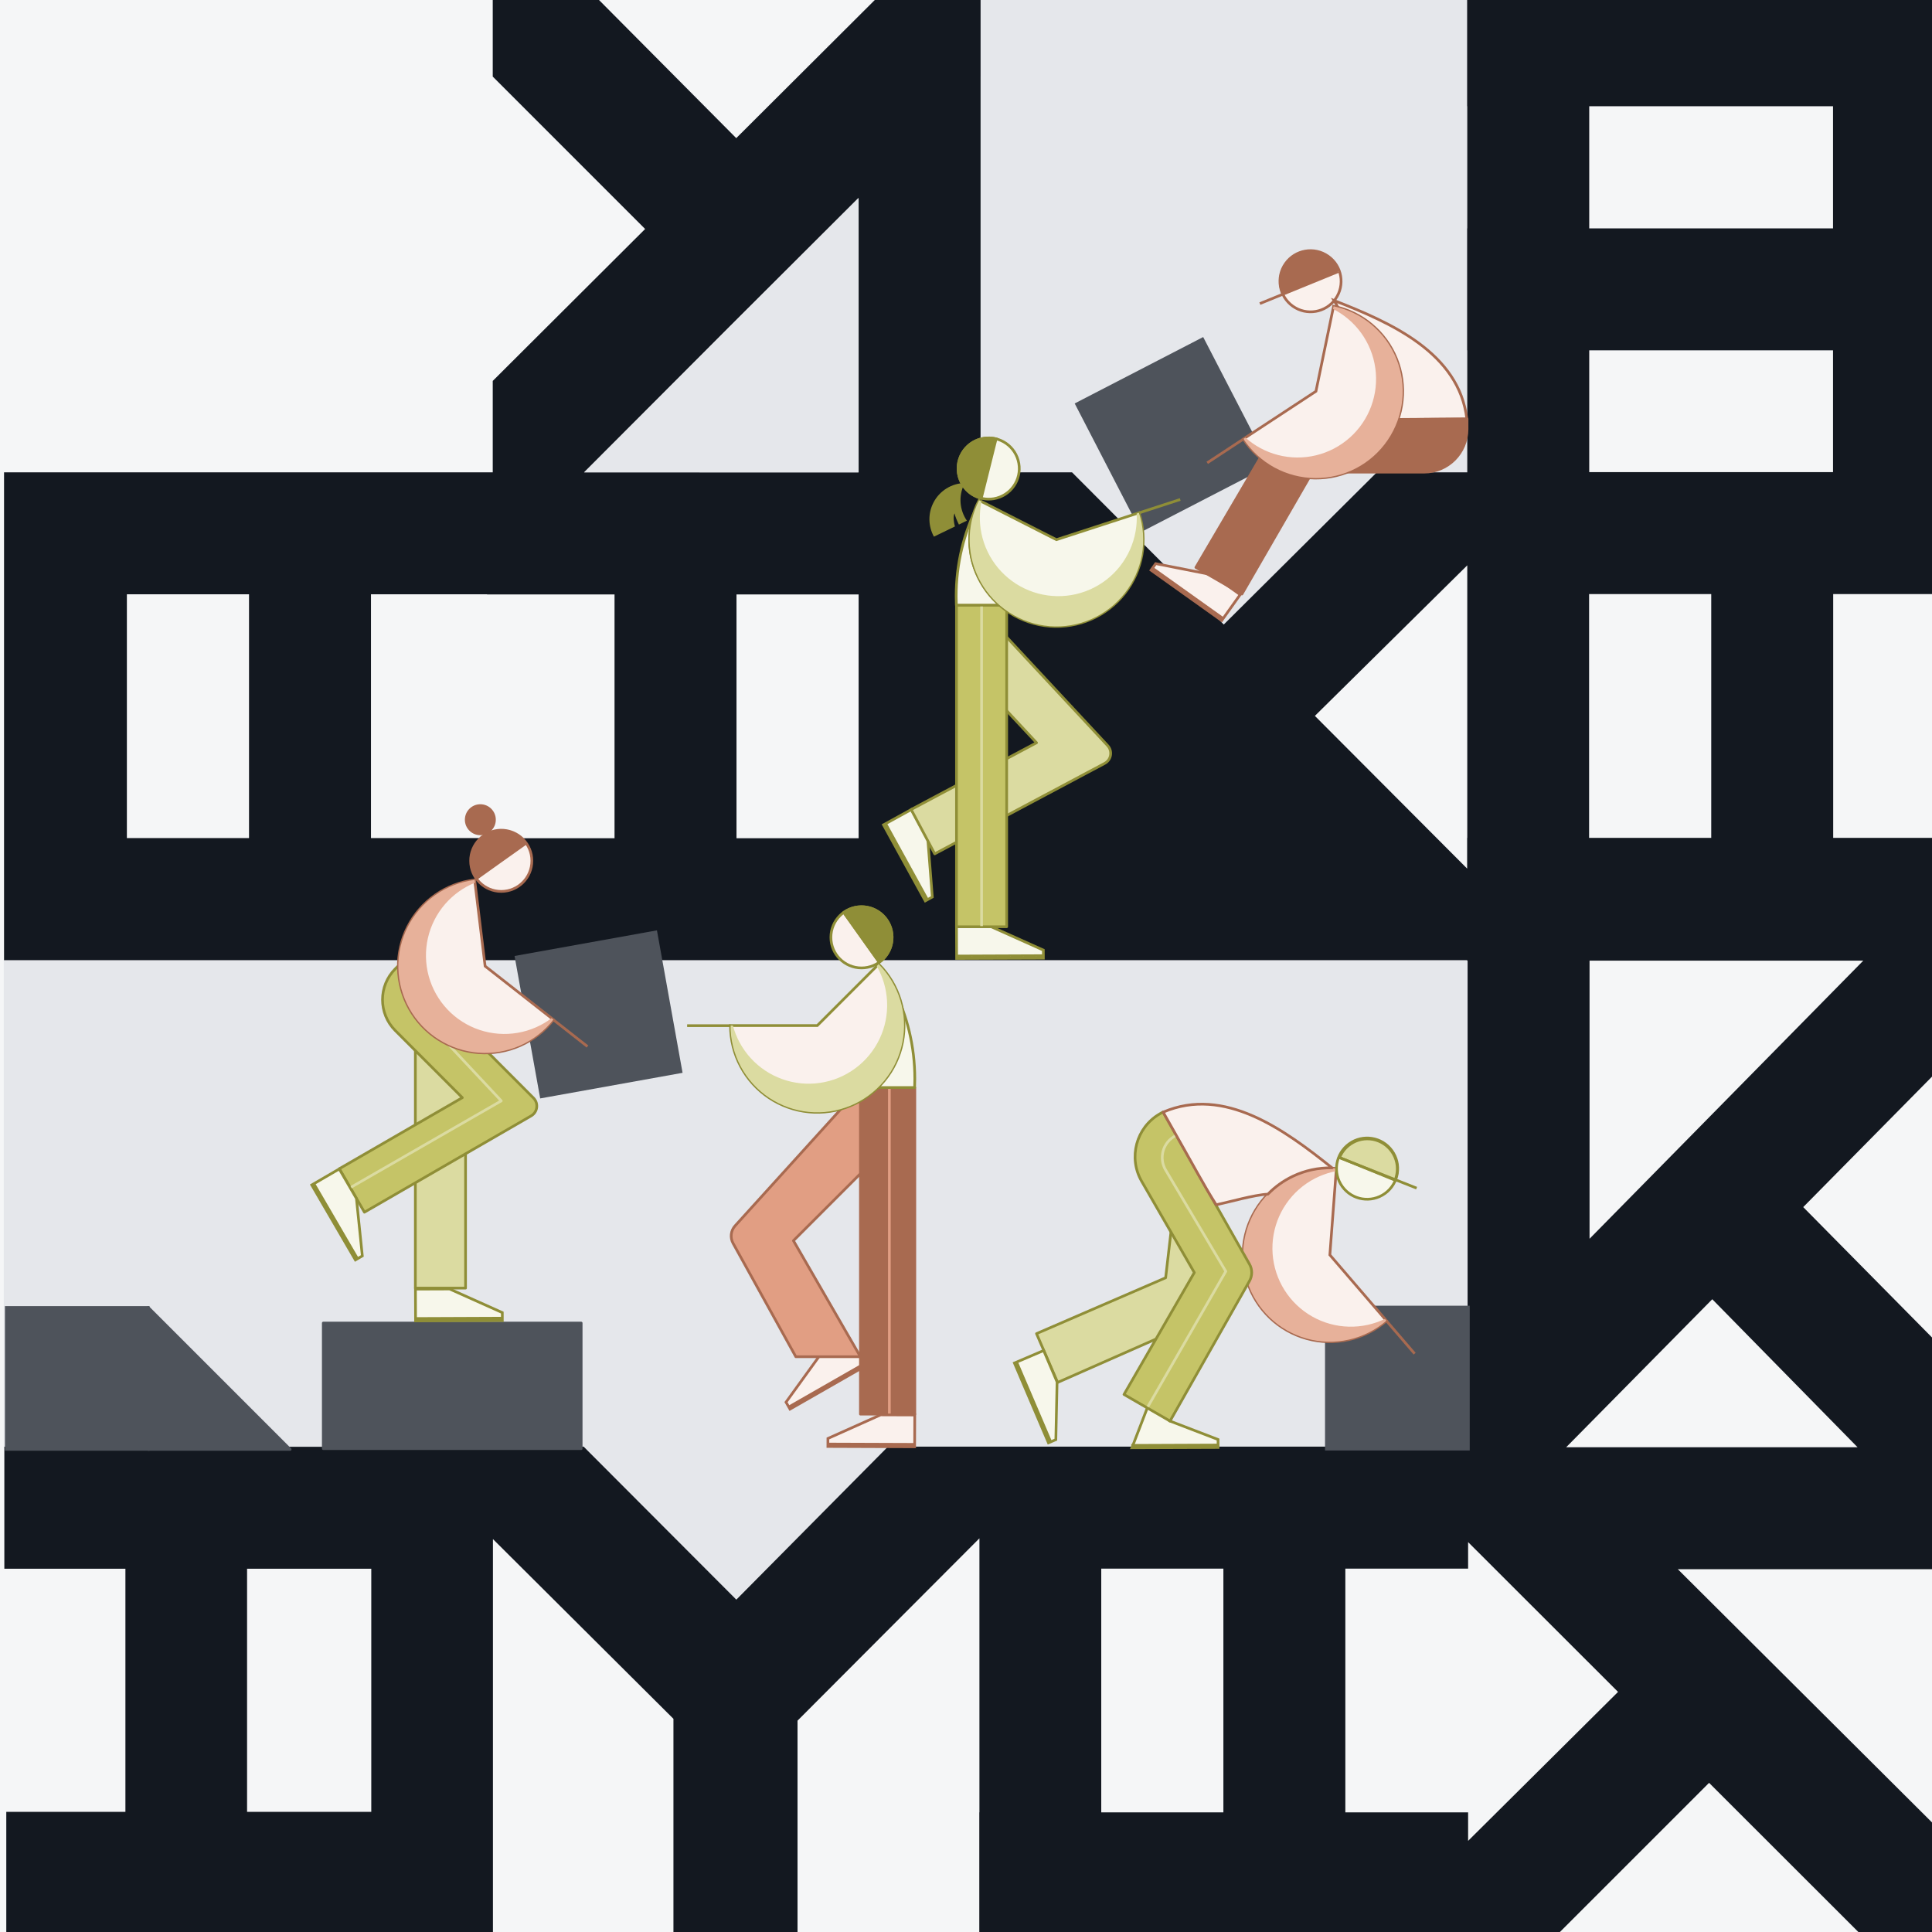 <svg width="720" height="720" viewBox="0 0 720 720" fill="none" xmlns="http://www.w3.org/2000/svg">
<rect x="0" y="0" width="720" height="720" fill="#333333" stroke="none"/>
<g clip-path="url(#clip0_114_125852)">
<rect width="720" height="720" fill="#F5F6F7"/>
<path fill-rule="evenodd" clip-rule="evenodd" d="M364.583 -5.06H547.384V176.596H513.174L455.98 233.789L398.787 176.596H364.583V-5.06Z" fill="#E5E7EB"/>
<path fill-rule="evenodd" clip-rule="evenodd" d="M1.399 357.577H547.223V539.727H330.615L274.13 596.212L217.646 539.727H1.399V357.577Z" fill="#E5E7EB"/>
<path fill-rule="evenodd" clip-rule="evenodd" d="M47.384 -186.245H1.883V-186.197H1.881V-140.796H1.883V-95.281H1.881V-49.83H1.883V-4.443H47.384V-49.83L138.236 -49.83V-4.445L183.63 -4.445H183.631V28.54L240.42 85.337L183.63 141.961V176.029H181.515V176.031H1.883V176.033H1.505V357.835H47.284V357.833H92.801V357.835H138.251V357.833H183.635V357.831L365.209 357.831V357.834H513.138L513.151 357.838H546.759V358.007H546.93V507.832L546.924 507.837V539.125H365.006H365.004L330.918 539.125L274.4 596.136L217.507 539.125H183.419V539.166H1.618V584.617H46.738V675.22H2.342V720.56H46.738H92.078H138.363H183.703V675.22V573.571L250.972 640.552V720.91H297.214V641.239L365.004 573.289V584.576V675.426H364.956V720.877H365.004V720.929H410.405V720.877H455.921V720.929H501.372V720.877H546.322V720.919H580.41L636.923 664.414L693.699 721.138H727.919L727.919 687.051L625.263 584.788H727.919L727.919 541.552H728.511L728.511 507.051L672.006 449.851L728.73 392.385V357.75H728.561L728.561 312.247H683.175L683.175 221.397H728.56L728.56 177.369H728.562V-5.854L728.56 -5.854L683.112 -5.854H592.26H546.81H546.758V39.596H546.81V85.11H546.758V130.561H546.81V175.946H546.808V176.031H513.103L456.065 232.74L399.522 176.032H365.435V176.029H365.431V28.339L365.436 28.333V-5.321H365.431V-152.155L365.436 -152.161V-185.815L331.346 -185.816L274.377 -129.014L217.719 -186.042L183.686 -186.042V-186.197H183.683V-186.197H47.384V-186.245ZM138.363 584.617V675.22H92.078V584.617H138.363ZM47.284 312.332V221.481H92.801L92.801 312.332H47.284ZM181.515 221.481H138.251V312.332H183.635V312.381H229.019V221.53H181.515V221.481ZM410.405 675.426L410.405 584.576H455.921L455.921 675.426H410.405ZM547.121 584.576H501.372L501.372 675.426H547.122V686.036L602.999 630.522L547.121 574.696V584.576ZM229.019 176.027V176.029H217.739L319.98 73.788V176.029H274.47V176.027H229.019ZM274.47 312.381V221.53H319.985V312.381H274.47ZM138.236 -140.796L47.384 -140.796V-95.281L138.236 -95.281V-140.796ZM183.686 -38.588V-151.899L240.42 -95.157L183.686 -38.588ZM319.98 -106.705V-4.445H330.466L274.377 51.48L218.268 -4.995L319.98 -106.705ZM546.808 221.397L546.808 312.247H546.759V323.701L490.018 266.793L546.808 210.687V221.397ZM592.209 312.247L592.209 221.397H637.725L637.725 312.247H592.209ZM592.38 358.007H694.39L592.38 461.652V358.007ZM592.26 175.946H683.112V130.561H592.26V175.946ZM592.26 39.596H683.112V85.11L592.26 85.11V39.596ZM692.25 539.338H583.675L638.114 484.187L692.25 539.338Z" fill="#131820"/>
<path d="M428.966 212.483L430.7 210.052L451.814 214.213L462.175 221.601L455.291 231.255L428.966 212.483Z" fill="#FAF1ED" stroke="#A86A50"/>
<rect x="429.845" y="211.823" width="31.666" height="0.714" transform="rotate(35.492 429.845 211.823)" stroke="#A86A50" stroke-width="0.714"/>
<rect width="52.924" height="52.952" transform="matrix(-0.888 0.459 0.459 0.888 448.176 126.279)" fill="#4E535B" stroke="#4E535B"/>
<ellipse rx="11.405" ry="11.407" transform="matrix(0.816 0.578 -0.577 0.816 488.39 104.808)" fill="#FAF1ED" stroke="#A86A50"/>
<path d="M478.009 109.234C477.441 107.881 477.145 106.429 477.137 104.961C477.13 103.494 477.412 102.039 477.967 100.681C478.522 99.322 479.338 98.086 480.371 97.044C481.403 96.001 482.631 95.172 483.983 94.604C485.336 94.037 486.787 93.741 488.255 93.734C489.722 93.728 491.176 94.01 492.534 94.566C493.892 95.121 495.128 95.939 496.171 96.972C497.213 98.005 498.042 99.233 498.61 100.586L488.31 104.91L478.009 109.234Z" fill="#A86A50" stroke="#A86A50"/>
<path d="M469.513 113.142L498.688 101.229" stroke="#A86A50"/>
<path d="M546.651 156.126C520.143 156.313 516.774 156.633 506.865 156.276C505.323 151.561 502.997 142.146 500.666 137.607C501.706 133.94 502.093 130.106 501.796 126.283C501.404 121.222 499.825 116.329 497.191 111.997C518.341 120.247 543.735 131.473 546.651 156.126Z" fill="#FAF1ED" stroke="#A86A50"/>
<path d="M546.726 156.128L546.725 159.952C546.723 168.786 539.563 175.947 530.729 175.949L489.067 175.958L462.832 221.375L445.667 211.47L477.898 156.613L546.726 156.128Z" fill="#A86A50" stroke="#A86A50" stroke-linejoin="round"/>
<path d="M463.393 163.571C466.31 168.017 470.279 171.675 474.947 174.22C479.615 176.765 484.838 178.119 490.154 178.162C495.47 178.205 500.715 176.935 505.424 174.466C510.132 171.996 514.16 168.403 517.149 164.004C520.139 159.606 521.998 154.538 522.562 149.249C523.126 143.959 522.378 138.613 520.384 133.683C518.389 128.752 515.21 124.39 511.128 120.983C507.047 117.575 502.188 115.228 496.982 114.148L490.417 145.819L463.393 163.571Z" fill="#FAF1ED" stroke="#A86A50"/>
<g style="mix-blend-mode:multiply">
<path fill-rule="evenodd" clip-rule="evenodd" d="M464.134 163.085C465.796 164.567 467.628 165.86 469.598 166.935C473.819 169.236 478.543 170.46 483.35 170.499C488.158 170.538 492.901 169.39 497.159 167.157C501.417 164.924 505.059 161.674 507.763 157.696C510.466 153.719 512.147 149.135 512.658 144.352C513.168 139.569 512.491 134.734 510.688 130.276C508.884 125.817 506.009 121.873 502.318 118.791C500.608 117.364 498.748 116.143 496.776 115.145L496.982 114.149C502.188 115.228 507.047 117.576 511.128 120.983C515.21 124.391 518.389 128.753 520.384 133.683C522.378 138.613 523.126 143.96 522.562 149.249C521.998 154.538 520.139 159.606 517.149 164.005C514.16 168.404 510.132 171.997 505.424 174.466C500.715 176.936 495.47 178.205 490.154 178.163C484.838 178.12 479.615 176.766 474.947 174.221C470.279 171.676 466.31 168.018 463.393 163.572L464.134 163.085Z" fill="#E7B19A"/>
</g>
<path d="M463.414 163.605L449.902 172.482" stroke="#A86A50"/>
<ellipse cx="368.448" cy="174.61" rx="11.403" ry="11.409" transform="rotate(158.657 368.448 174.61)" fill="#F7F7EB" stroke="#8F8E37"/>
<path d="M365.688 185.678C364.234 185.315 362.866 184.669 361.662 183.778C360.457 182.887 359.441 181.767 358.669 180.484C357.898 179.2 357.387 177.777 357.165 176.295C356.944 174.814 357.017 173.304 357.379 171.851C357.742 170.398 358.387 169.031 359.279 167.828C360.17 166.624 361.29 165.608 362.574 164.837C363.858 164.066 365.282 163.556 366.764 163.335C368.245 163.114 369.756 163.188 371.21 163.55L368.449 174.614L365.688 185.678Z" fill="#8F8E37" stroke="#8F8E37"/>
<path fill-rule="evenodd" clip-rule="evenodd" d="M359.385 180.338C357.097 184.89 357.63 190.121 360.327 194.042L357.353 195.485C356.737 194.253 355.883 192.308 355.742 191.314C355.111 192.571 355.475 194.677 355.866 196.206L348.048 199.997C345.977 196.237 345.733 191.553 347.807 187.428C350.126 182.814 354.734 180.11 359.56 180.001C359.5 180.112 359.442 180.224 359.385 180.338Z" fill="#8F8E37"/>
<path d="M388.835 357.061L388.824 354.074L369.185 345.276L356.46 345.322L356.503 357.179L388.835 357.061Z" fill="#F7F7EB" stroke="#8F8E37"/>
<rect x="-0.356" y="0.358" width="31.666" height="0.714" transform="matrix(-1 0.004 0.004 1 388.142 355.657)" fill="#F7F7EB" stroke="#8F8E37" stroke-width="0.714"/>
<path d="M344.829 335.726L347.446 334.287L345.771 312.832L339.64 301.681L329.25 307.394L344.829 335.726Z" fill="#F7F7EB" stroke="#8F8E37"/>
<rect x="-0.485" y="-0.141" width="31.666" height="0.714" transform="matrix(-0.482 -0.876 -0.876 0.482 345.229 334.572)" fill="#F7F7EB" stroke="#8F8E37" stroke-width="0.714"/>
<path d="M364.776 226.289L362.996 227.95C356.424 234.083 356.065 244.381 362.195 250.956L386.296 276.81L339.561 301.679L348.342 318.2L411.669 284.496C414.132 283.185 414.684 279.895 412.782 277.853L364.776 226.289Z" fill="#DBDBA1" stroke="#8F8E37" stroke-linejoin="round"/>
<path d="M375.158 225.497H356.455V345.37H375.158V225.497Z" fill="#C5C467" stroke="#8F8E37" stroke-linejoin="round"/>
<path d="M365.807 345.125L365.807 225.503" stroke="#DBDBA1" stroke-linejoin="round"/>
<path d="M356.406 225.495H373.282C371.452 224.087 369.781 222.471 368.306 220.672C365.134 216.805 362.964 212.214 361.988 207.307C361.013 202.4 361.262 197.328 362.713 192.54C363.132 191.158 363.648 189.811 364.255 188.51C359.187 198.658 356.336 210.107 356.336 222.222C356.336 223.319 356.359 224.41 356.406 225.495Z" fill="#F7F7EB" stroke="#8F8E37" stroke-linejoin="round"/>
<path d="M424.448 191.111C426.096 196.167 426.472 201.551 425.542 206.786C424.612 212.02 422.405 216.944 419.117 221.122C415.829 225.299 411.56 228.6 406.69 230.734C401.82 232.867 396.498 233.766 391.195 233.351C385.893 232.937 380.775 231.221 376.293 228.357C371.811 225.493 368.104 221.568 365.501 216.93C362.898 212.292 361.479 207.084 361.369 201.768C361.259 196.452 362.463 191.192 364.873 186.453L393.701 201.117L424.448 191.111Z" fill="#F7F7EB" stroke="#8F8E37"/>
<g style="mix-blend-mode:multiply">
<path fill-rule="evenodd" clip-rule="evenodd" d="M423.606 191.384C423.725 193.609 423.589 195.848 423.197 198.058C422.356 202.792 420.36 207.244 417.387 211.022C414.413 214.8 410.553 217.785 406.149 219.714C401.744 221.643 396.932 222.457 392.137 222.082C387.342 221.707 382.713 220.155 378.66 217.565C374.607 214.975 371.255 211.425 368.901 207.231C366.547 203.037 365.264 198.328 365.164 193.52C365.118 191.294 365.327 189.078 365.781 186.915L364.872 186.452C362.462 191.191 361.258 196.452 361.368 201.768C361.478 207.084 362.897 212.291 365.5 216.929C368.103 221.567 371.81 225.492 376.292 228.357C380.774 231.221 385.892 232.936 391.194 233.351C396.497 233.766 401.819 232.866 406.689 230.733C411.559 228.6 415.828 225.298 419.116 221.121C422.404 216.944 424.611 212.02 425.541 206.785C426.471 201.55 426.095 196.166 424.447 191.11L423.606 191.384Z" fill="#DBDBA1"/>
</g>
<path d="M424.459 191.144L439.832 186.14" stroke="#8F8E37"/>
<path d="M271.806 121.758L319.902 73.791L319.9 176.046L217.665 176.028L271.806 121.758Z" fill="#E5E7EB"/>
<rect width="52.924" height="52.952" transform="matrix(-0.984 0.177 0.177 0.984 244.421 347.301)" fill="#4E535B" stroke="#4E535B"/>
<rect width="96.11" height="46.807" transform="matrix(-1 0 0 1 216.588 493.059)" fill="#4E535B" stroke="#4E535B" stroke-linejoin="round"/>
<path d="M55.24 540.144L108.136 540.144L55.239 487.247L55.24 540.144Z" fill="#4E535B" stroke="#4E535B" stroke-linejoin="round"/>
<rect width="18.703" height="119.64" transform="matrix(-1 0 0 1 173.495 360.407)" fill="#DBDBA1" stroke="#8F8E37" stroke-linejoin="round"/>
<path d="M187.201 492.151L187.191 489.164L167.551 480.366L154.826 480.413L154.869 492.269L187.201 492.151Z" fill="#F7F7EB" stroke="#8F8E37"/>
<rect width="32.38" height="1.429" transform="matrix(-1 0.004 0.004 1 187.221 490.746)" fill="#8F8E37"/>
<path d="M149.036 359.325L147.315 361.047C140.961 367.404 140.961 377.709 147.315 384.066L172.302 409.066L126.461 435.547L135.812 451.752L197.927 415.865C200.343 414.469 200.78 411.162 198.808 409.186L149.036 359.325Z" fill="#C5C467" stroke="#8F8E37" stroke-linejoin="round"/>
<path d="M132.448 469.543L135.029 468.04L132.829 446.632L126.426 435.636L116.179 441.601L132.448 469.543Z" fill="#F7F7EB" stroke="#8F8E37"/>
<rect width="32.38" height="1.429" transform="matrix(-0.503 -0.864 -0.864 0.503 133.674 468.856)" fill="#8F8E37"/>
<path d="M130.838 442.435L186.808 410.26L153.885 375.091" stroke="#DBDBA1" stroke-linejoin="round"/>
<path d="M195.736 314.32L177.998 326.997" stroke="#7B91CB"/>
<path d="M186.799 309.394C180.498 309.394 175.39 314.499 175.39 320.797C175.39 327.095 180.498 332.2 186.799 332.2C193.1 332.2 198.207 327.095 198.207 320.797C198.207 314.499 193.1 309.394 186.799 309.394Z" fill="#FAF1ED"/>
<path d="M196.1 314.199C195.233 312.977 194.134 311.938 192.866 311.141C191.598 310.343 190.185 309.804 188.708 309.552C187.232 309.301 185.72 309.343 184.26 309.676C182.8 310.009 181.42 310.626 180.199 311.493C178.977 312.359 177.939 313.458 177.142 314.726C176.346 315.994 175.807 317.407 175.556 318.884C175.306 320.361 175.348 321.872 175.682 323.333C176.016 324.793 176.634 326.174 177.501 327.396L196.1 314.199Z" fill="#FAF1ED"/>
<path d="M177.924 327.132L195.671 314.462M186.799 309.394C180.498 309.394 175.39 314.499 175.39 320.797C175.39 327.095 180.498 332.2 186.799 332.2C193.1 332.2 198.207 327.095 198.207 320.797C198.207 314.499 193.1 309.394 186.799 309.394ZM196.1 314.199C195.233 312.977 194.134 311.938 192.866 311.141C191.598 310.343 190.185 309.804 188.708 309.552C187.232 309.301 185.72 309.343 184.26 309.676C182.8 310.009 181.42 310.626 180.199 311.493C178.977 312.359 177.939 313.458 177.142 314.726C176.346 315.994 175.807 317.407 175.556 318.884C175.306 320.361 175.348 321.872 175.682 323.333C176.016 324.793 176.634 326.174 177.501 327.396L196.1 314.199Z" stroke="#A86A50"/>
<path d="M177.447 327.096C176.602 325.86 176.009 324.469 175.702 323.003C175.395 321.538 175.38 320.026 175.657 318.554C175.934 317.082 176.499 315.679 177.319 314.425C178.138 313.17 179.197 312.09 180.434 311.245C181.671 310.399 183.062 309.806 184.528 309.498C185.994 309.19 187.507 309.174 188.979 309.451C190.451 309.727 191.854 310.291 193.108 311.11C194.362 311.929 195.442 312.987 196.287 314.223L186.867 320.66L177.447 327.096Z" fill="#A86A50"/>
<ellipse rx="5.264" ry="5.267" transform="matrix(-1 0 0 1 179.009 305.485)" fill="#A86A50" stroke="#A86A50"/>
<path d="M206.234 379.997C202.955 384.184 198.695 387.498 193.831 389.644C188.967 391.79 183.649 392.703 178.347 392.302C173.046 391.901 167.926 390.197 163.44 387.343C158.954 384.489 155.241 380.572 152.629 375.939C150.017 371.306 148.588 366.1 148.468 360.783C148.347 355.465 149.539 350.2 151.938 345.453C154.338 340.707 157.87 336.625 162.222 333.571C166.574 330.516 171.612 328.583 176.89 327.942L180.787 360.05L206.234 379.997Z" fill="#FAF1ED" stroke="#A86A50"/>
<g style="mix-blend-mode:multiply">
<path fill-rule="evenodd" clip-rule="evenodd" d="M205.542 379.455C203.76 380.795 201.825 381.932 199.77 382.838C195.371 384.779 190.562 385.605 185.768 385.242C180.974 384.879 176.344 383.339 172.287 380.758C168.23 378.177 164.872 374.634 162.511 370.445C160.149 366.255 158.856 361.547 158.747 356.739C158.638 351.93 159.717 347.168 161.886 342.876C164.056 338.583 167.25 334.893 171.186 332.13C173.009 330.851 174.965 329.789 177.013 328.96L176.89 327.942C171.612 328.583 166.574 330.517 162.222 333.571C157.87 336.626 154.338 340.707 151.938 345.454C149.539 350.2 148.347 355.465 148.468 360.783C148.588 366.101 150.017 371.307 152.629 375.94C155.241 380.573 158.954 384.49 163.44 387.344C167.926 390.198 173.046 391.901 178.347 392.302C183.649 392.704 188.967 391.791 193.831 389.645C198.695 387.498 202.955 384.185 206.234 379.998L205.542 379.455Z" fill="#E7B19A"/>
</g>
<path d="M206.211 380.033L218.935 390.006" stroke="#A86A50"/>
<rect width="52.897" height="52.897" transform="matrix(-1 0 0 1 55.24 487.247)" fill="#4E535B" stroke="#4E535B"/>
<path d="M294.409 525.135L292.925 522.543L305.534 505.104L316.578 498.782L322.468 509.072L294.409 525.135Z" fill="#FAF1ED" stroke="#A86A50"/>
<rect x="293.689" y="523.928" width="32.38" height="1.429" transform="rotate(-29.791 293.689 523.928)" fill="#A86A50"/>
<ellipse rx="11.403" ry="11.409" transform="matrix(1 0 0 -1 321.058 349.31)" fill="#FAF1ED" stroke="#8F8E37"/>
<path d="M327.656 358.615C328.878 357.748 329.917 356.649 330.714 355.38C331.512 354.112 332.051 352.699 332.303 351.223C332.554 349.746 332.512 348.234 332.179 346.774C331.846 345.314 331.229 343.934 330.362 342.713C329.496 341.492 328.397 340.453 327.129 339.657C325.861 338.86 324.448 338.321 322.971 338.071C321.494 337.82 319.983 337.863 318.522 338.196C317.062 338.53 315.681 339.148 314.459 340.015L321.057 349.315L327.656 358.615Z" fill="#8F8E37" stroke="#8F8E37"/>
<path d="M314.723 340.441L327.393 358.188" stroke="#8F8E37"/>
<path d="M340.924 405.304V526.999H320.652V437.393V405.304H340.924Z" fill="#A86A50" stroke="#A86A50" stroke-linejoin="round"/>
<path d="M331.441 405.597V527.252" stroke="#E19E83"/>
<path d="M308.529 539.062L308.54 536.075L328.179 527.277L340.904 527.323L340.861 539.18L308.529 539.062Z" fill="#FAF1ED" stroke="#A86A50"/>
<rect x="308.51" y="537.656" width="32.38" height="1.429" transform="rotate(0.209 308.51 537.656)" fill="#A86A50"/>
<path d="M340.854 405.3H323.977C325.807 403.893 327.478 402.277 328.954 400.478C332.126 396.61 334.296 392.02 335.272 387.113C336.247 382.206 335.998 377.134 334.547 372.346C334.127 370.963 333.612 369.617 333.005 368.316C338.073 378.463 340.924 389.912 340.924 402.028C340.924 403.124 340.9 404.215 340.854 405.3Z" fill="#F7F7EB"/>
<path d="M331.735 365.884C330.42 363.621 328.813 361.529 326.95 359.665M340.854 405.3H323.977C325.807 403.893 327.478 402.277 328.954 400.478C332.126 396.61 334.296 392.02 335.272 387.113C336.247 382.206 335.998 377.134 334.547 372.346C334.127 370.963 333.612 369.617 333.005 368.316C338.073 378.463 340.924 389.912 340.924 402.028C340.924 403.124 340.9 404.215 340.854 405.3Z" stroke="#8F8E37" stroke-linejoin="round"/>
<path d="M295.691 462.363L320.652 437.389V405.3L273.96 456.808C272.333 458.603 272.028 461.233 273.2 463.353L296.579 505.619H320.652L295.691 462.363Z" fill="#E19E83" stroke="#A86A50" stroke-linejoin="round"/>
<path d="M272.244 382.192C272.241 387.51 273.55 392.746 276.054 397.436C278.558 402.126 282.18 406.125 286.6 409.08C291.02 412.034 296.1 413.853 301.392 414.374C306.683 414.895 312.022 414.103 316.936 412.068C321.849 410.033 326.186 406.818 329.561 402.707C332.937 398.596 335.247 393.717 336.287 388.501C337.327 383.285 337.065 377.894 335.524 372.805C333.983 367.716 331.211 363.086 327.453 359.326L304.577 382.192H272.244Z" fill="#FAF1ED" stroke="#8F8E37"/>
<g style="mix-blend-mode:multiply">
<path fill-rule="evenodd" clip-rule="evenodd" d="M273.128 382.191C273.703 384.343 274.525 386.43 275.582 388.409C277.846 392.65 281.122 396.267 285.119 398.939C289.116 401.611 293.71 403.255 298.495 403.727C303.28 404.198 308.108 403.482 312.552 401.641C316.995 399.801 320.917 396.893 323.969 393.176C327.022 389.458 329.111 385.046 330.051 380.329C330.991 375.612 330.754 370.737 329.361 366.135C328.716 364.004 327.832 361.962 326.731 360.046L327.453 359.325C331.211 363.086 333.983 367.715 335.524 372.804C337.065 377.893 337.327 383.284 336.287 388.5C335.247 393.716 332.937 398.595 329.561 402.706C326.186 406.817 321.849 410.033 316.936 412.068C312.022 414.103 306.683 414.895 301.392 414.374C296.1 413.852 291.02 412.034 286.6 409.079C282.18 406.125 278.558 402.125 276.054 397.435C273.55 392.745 272.241 387.509 272.244 382.191H273.128Z" fill="#DBDBA1"/>
</g>
<path d="M272.244 382.231H256.077" stroke="#8F8E37"/>
<rect width="52.924" height="52.952" transform="matrix(-1 0 0 1 547.223 487.1)" fill="#4E535B" stroke="#4E535B"/>
<path d="M435.715 529.363L429.561 519.49L421.843 539.548L453.944 539.43L453.934 536.463L435.96 529.566L435.803 529.506L435.715 529.363Z" fill="#F7F7EB" stroke="#8F8E37"/>
<rect width="32.38" height="1.429" transform="matrix(-1 0.004 0.004 1 453.964 538.025)" fill="#8F8E37"/>
<path d="M437.187 452.181L434.402 476.187L386.278 497.003L394.141 515.2L449.022 490.979C451.074 490.073 452.498 488.155 452.772 485.927L455.02 467.639L437.187 452.181Z" fill="#DBDBA1" stroke="#8F8E37" stroke-linejoin="round"/>
<path d="M516.684 492.193C512.653 495.663 507.83 498.084 502.641 499.243C497.453 500.403 492.058 500.264 486.937 498.839C481.815 497.414 477.123 494.748 473.278 491.075C469.433 487.403 466.552 482.839 464.892 477.786C463.231 472.734 462.842 467.349 463.758 462.11C464.674 456.87 466.868 451.937 470.144 447.748C473.421 443.559 477.679 440.243 482.543 438.093C487.406 435.943 492.724 435.027 498.025 435.424L495.602 467.677L516.684 492.193Z" fill="#FAF1ED" stroke="#A86A50"/>
<g style="mix-blend-mode:multiply">
<path fill-rule="evenodd" clip-rule="evenodd" d="M516.109 491.524C514.101 492.491 511.983 493.229 509.792 493.719C505.1 494.767 500.221 494.641 495.59 493.353C490.958 492.065 486.716 489.653 483.238 486.332C479.761 483.012 477.156 478.884 475.654 474.315C474.153 469.746 473.8 464.877 474.629 460.138C475.458 455.4 477.441 450.939 480.404 447.151C483.367 443.362 487.218 440.363 491.616 438.419C493.653 437.519 495.778 436.858 497.949 436.443L498.025 435.424C492.724 435.026 487.406 435.943 482.543 438.092C477.679 440.242 473.421 443.558 470.144 447.748C466.868 451.937 464.674 456.87 463.758 462.109C462.842 467.349 463.231 472.733 464.892 477.786C466.552 482.838 469.433 487.403 473.278 491.075C477.123 494.747 481.815 497.414 486.937 498.838C492.058 500.263 497.453 500.402 502.641 499.243C507.83 498.084 512.653 495.662 516.684 492.193L516.109 491.524Z" fill="#E7B19A"/>
</g>
<path d="M516.654 492.217L527.195 504.475" stroke="#A86A50"/>
<path d="M433.433 414.399L432.203 415.11C423.404 420.193 420.389 431.445 425.468 440.246L445.089 474.249L418.875 519.677L436.035 529.59L465.643 477.394C466.749 475.444 466.748 473.055 465.641 471.104L433.433 414.399Z" fill="#C5C467" stroke="#8F8E37" stroke-linejoin="round"/>
<path d="M427.764 524.249L456.818 473.791L434.41 436.052C431.726 431.533 433.398 425.687 438.065 423.269V423.269" stroke="#DBDBA1" stroke-linejoin="round"/>
<path d="M390.732 537.695L393.479 536.523L393.94 515.007L388.944 503.304L378.039 507.958L390.732 537.695Z" fill="#F7F7EB" stroke="#8F8E37"/>
<rect width="32.38" height="1.429" transform="matrix(-0.393 -0.92 -0.92 0.393 392.034 537.167)" fill="#8F8E37"/>
<path d="M433.475 414.462C446.567 437.512 447.975 440.589 453.238 448.993C458.093 447.971 467.409 445.277 472.506 445.027C475.161 442.292 478.288 440.04 481.747 438.386C486.327 436.195 491.354 435.116 496.422 435.231C478.703 421.039 456.283 404.661 433.475 414.462Z" fill="#FAF1ED" stroke="#A86A50" stroke-linejoin="round"/>
<ellipse rx="11.405" ry="11.407" transform="matrix(-0.81 0.587 0.586 0.81 509.48 435.512)" fill="#F7F7EB" stroke="#8F8E37"/>
<path d="M519.908 439.815C520.462 438.455 520.742 437 520.734 435.532C520.725 434.065 520.428 432.613 519.858 431.261C519.289 429.908 518.459 428.681 517.415 427.65C516.372 426.619 515.135 425.803 513.777 425.25C512.418 424.697 510.963 424.417 509.496 424.426C508.029 424.435 506.578 424.733 505.226 425.303C503.874 425.873 502.647 426.704 501.616 427.748C500.584 428.792 499.769 430.03 499.215 431.389L509.562 435.602L519.908 439.815Z" fill="#DBDBA1" stroke="#8F8E37"/>
<path d="M527.932 442.783L498.631 431.186" stroke="#8F8E37"/>
</g>
<defs>
<clipPath id="clip0_114_125852">
<rect width="720" height="720" fill="white"/>
</clipPath>
</defs>
</svg>
